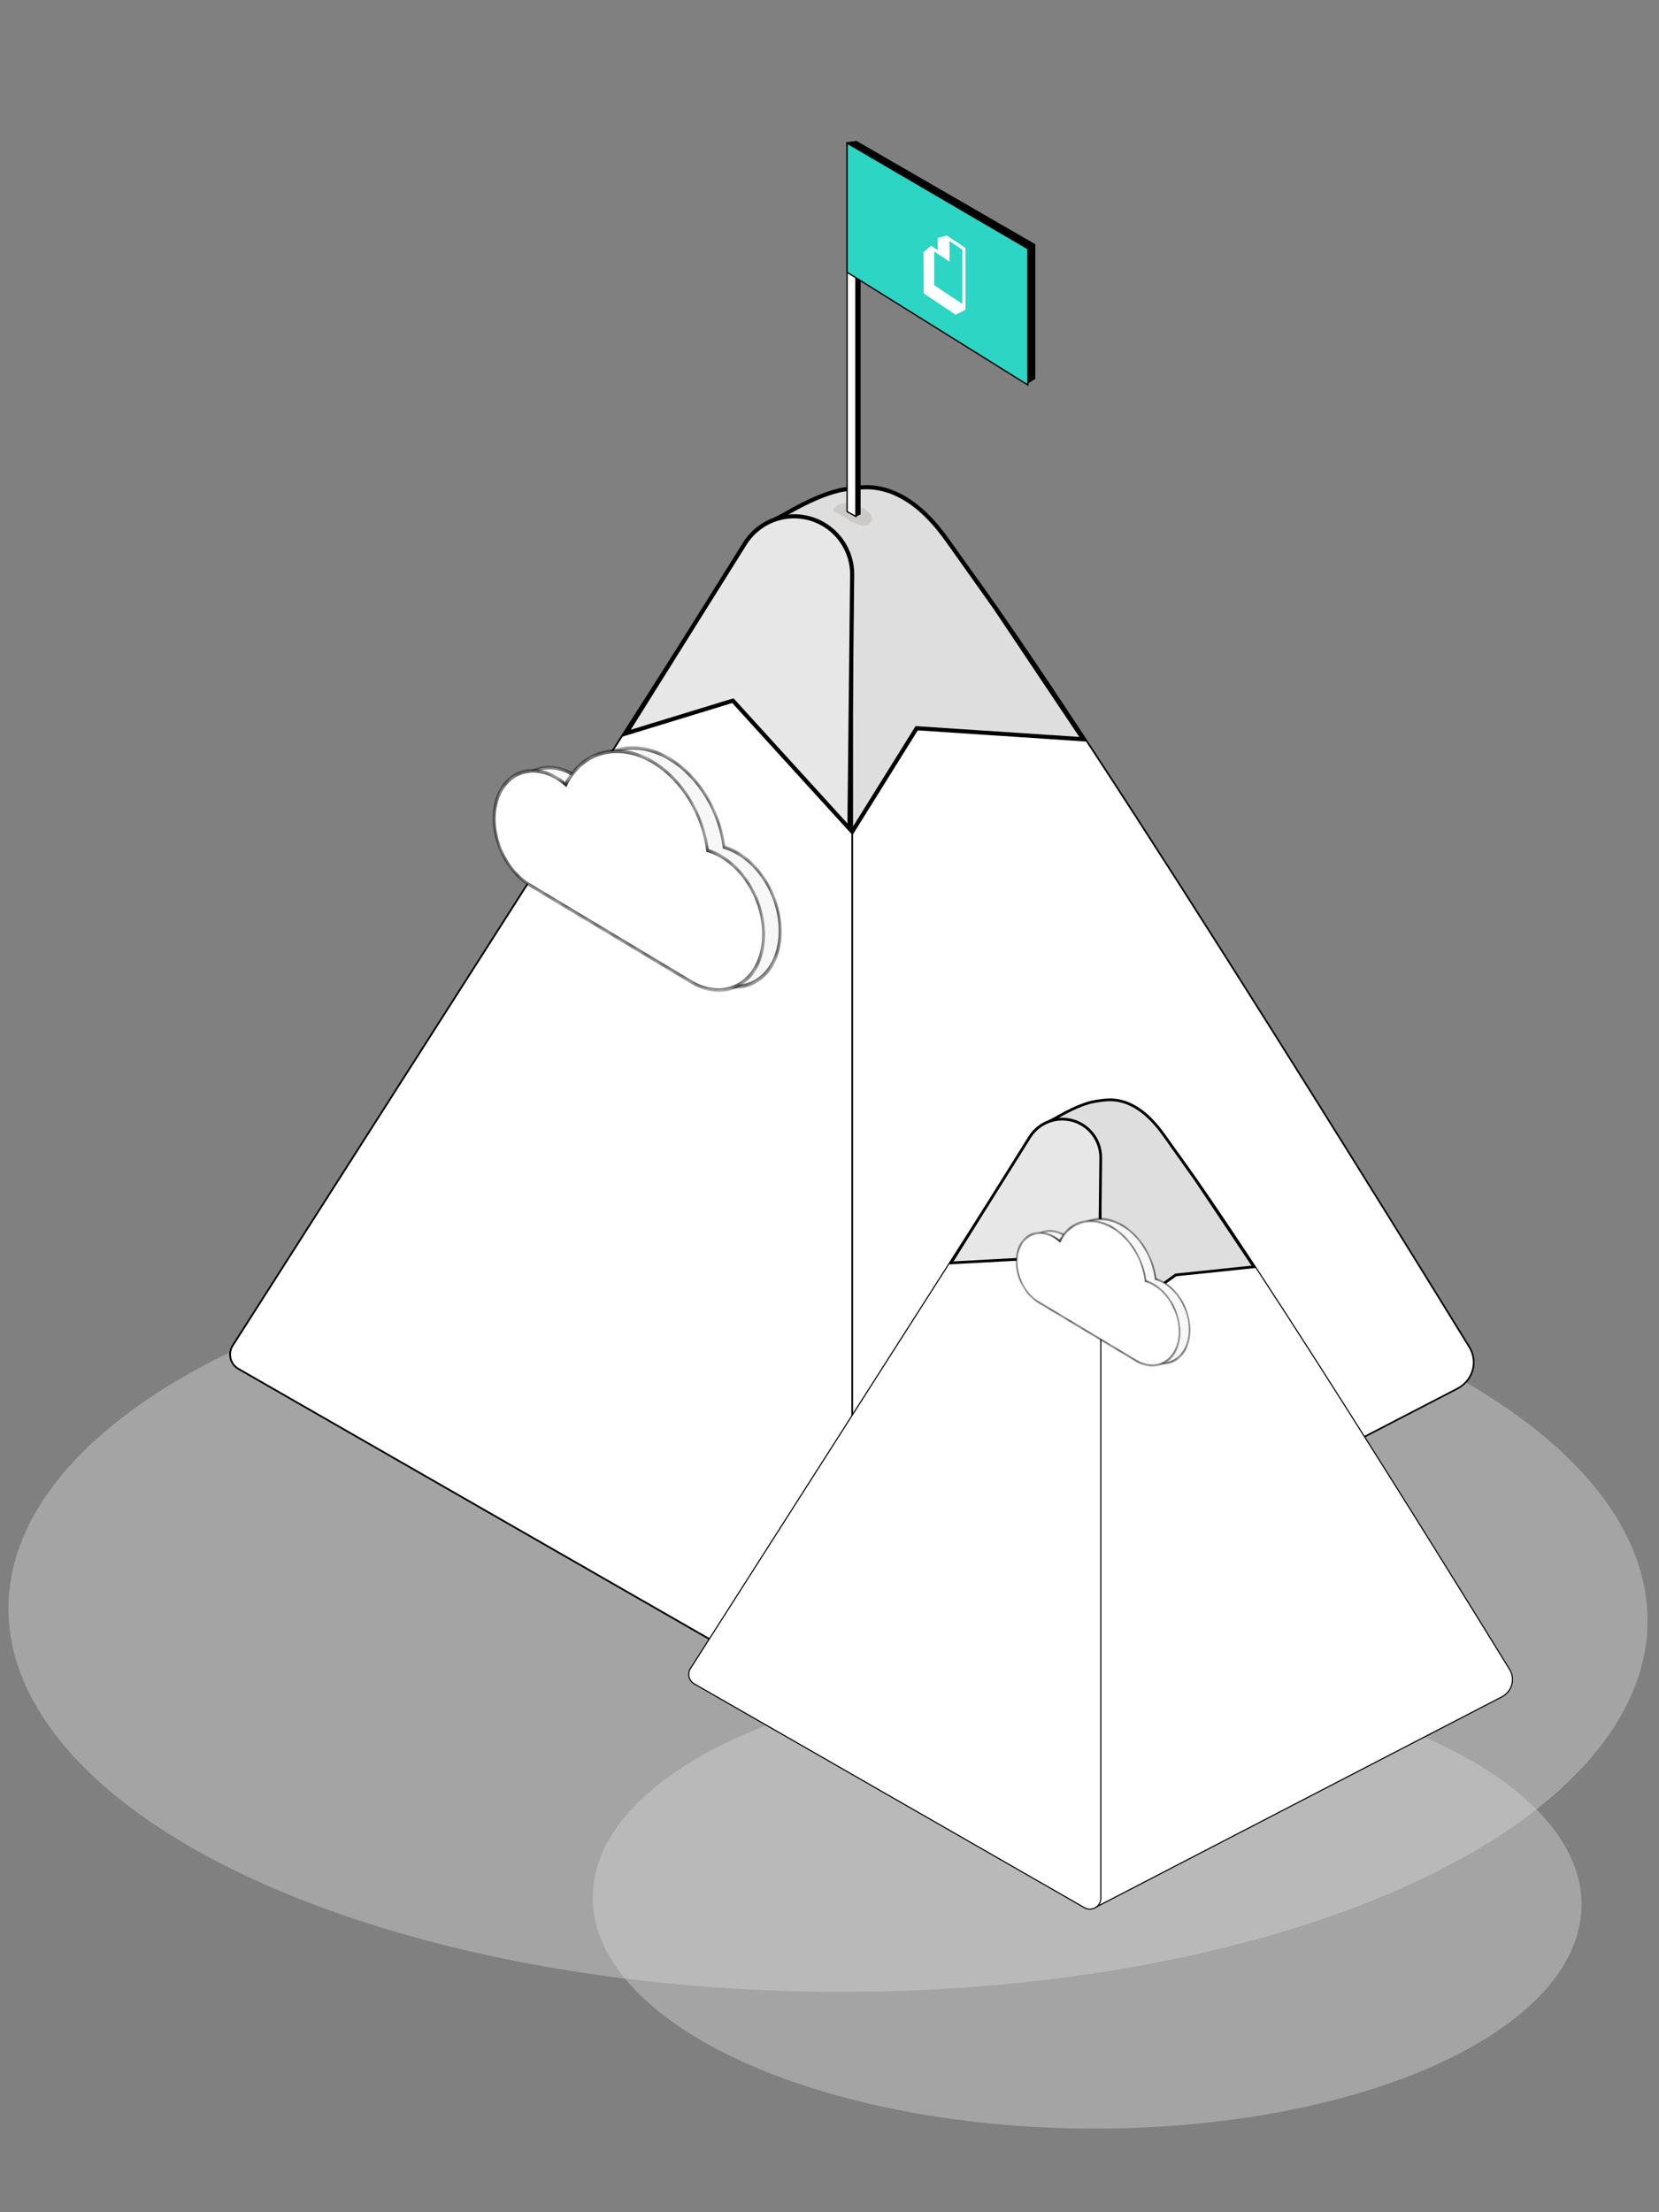 <svg width="168" height="224" viewBox="0 0 168 224" fill="none" xmlns="http://www.w3.org/2000/svg">
<rect x="0" y="0" width="168" height="224" fill="#808080" stroke="none"/>
<ellipse cx="83.846" cy="163.483" rx="82.996" ry="38.198" transform="rotate(0.535 83.846 163.483)" fill="#D9D9D9" fill-opacity="0.4"/>
<ellipse cx="110.088" cy="192.488" rx="50.071" ry="23.045" transform="rotate(0.535 110.088 192.488)" fill="#D9D9D9" fill-opacity="0.4"/>
<path d="M86.301 59.933V171.366C86.301 172.652 84.911 173.457 83.796 172.817L24.147 138.6C23.318 138.125 23.055 137.054 23.569 136.249L74.509 56.489C76.188 53.86 79.518 52.825 82.391 54.038C84.761 55.039 86.301 57.361 86.301 59.933Z" fill="white" stroke="black" stroke-width="0.167"/>
<path d="M85.356 172.841L147.591 140.6C149.143 139.796 149.715 137.891 148.799 136.403C139.914 121.97 98.304 54.665 93.303 51.939C87.701 48.886 88.69 49.992 85.607 50.142C82.656 50.286 78.414 52.484 78.414 52.484L85.356 172.841Z" fill="white" stroke="black" stroke-width="0.167"/>
<path d="M78.414 52.734L86.192 84.385L92.829 73.739L109.708 74.856L100.829 61.599L96.062 54.88C94.699 52.96 93.094 51.157 90.982 50.118C90.653 49.956 90.332 49.818 90.04 49.723C88.363 49.175 87.266 49.286 85.523 49.555C82.518 50.02 78.414 52.734 78.414 52.734Z" fill="#DEDEDE" stroke="black" stroke-width="0.418"/>
<path d="M86.301 59.933V171.366C86.301 172.652 84.911 173.457 83.796 172.817L24.147 138.6C23.318 138.125 23.055 137.054 23.569 136.249L74.509 56.489C76.188 53.86 79.518 52.825 82.391 54.038C84.761 55.039 86.301 57.361 86.301 59.933Z" fill="white" stroke="black" stroke-width="0.167"/>
<path d="M86.295 58.221L86.018 83.91L74.215 70.945L63.406 74.255L75.43 55.038C76.627 53.126 78.812 52.066 81.055 52.312C84.061 52.641 86.328 55.197 86.295 58.221Z" fill="#E7E7E7" stroke="black" stroke-width="0.418"/>
<mask id="path-8-inside-1_4164_26468" fill="white">
<path fill-rule="evenodd" clip-rule="evenodd" d="M71.648 99.083C71.648 99.084 71.648 99.084 71.649 99.084C74.739 100.938 77.937 99.603 78.792 96.103C79.648 92.603 77.837 88.263 74.747 86.409C74.273 86.125 73.796 85.915 73.325 85.777C72.87 82.185 70.787 78.628 67.797 76.834C64.249 74.705 60.593 75.76 58.957 79.11C58.666 78.854 58.355 78.625 58.028 78.429C55.374 76.837 52.627 77.983 51.892 80.99C51.164 83.969 52.685 87.657 55.295 89.273L55.295 89.273L71.647 99.085L71.648 99.083Z"/>
</mask>
<path fill-rule="evenodd" clip-rule="evenodd" d="M71.648 99.083C71.648 99.084 71.648 99.084 71.649 99.084C74.739 100.938 77.937 99.603 78.792 96.103C79.648 92.603 77.837 88.263 74.747 86.409C74.273 86.125 73.796 85.915 73.325 85.777C72.87 82.185 70.787 78.628 67.797 76.834C64.249 74.705 60.593 75.76 58.957 79.11C58.666 78.854 58.355 78.625 58.028 78.429C55.374 76.837 52.627 77.983 51.892 80.99C51.164 83.969 52.685 87.657 55.295 89.273L55.295 89.273L71.647 99.085L71.648 99.083Z" fill="#F7F7F7"/>
<path d="M71.648 99.083L71.688 98.921L71.544 98.835L71.504 98.997L71.648 99.083ZM73.325 85.777L73.178 85.766L73.197 85.919L73.322 85.956L73.325 85.777ZM58.957 79.11L58.89 79.252L59.021 79.367L59.089 79.228L58.957 79.11ZM55.295 89.273L55.439 89.359L55.478 89.199L55.337 89.111L55.295 89.273ZM55.295 89.273L55.152 89.187L55.112 89.35L55.255 89.436L55.295 89.273ZM71.647 99.085L71.608 99.247L71.751 99.333L71.791 99.171L71.647 99.085ZM71.608 99.246C71.608 99.246 71.608 99.246 71.609 99.246C71.609 99.246 71.609 99.246 71.609 99.246L71.689 98.921C71.688 98.921 71.688 98.921 71.688 98.921C71.688 98.921 71.688 98.921 71.688 98.921L71.608 99.246ZM71.609 99.246C74.778 101.148 78.058 99.779 78.936 96.189L78.649 96.017C77.815 99.427 74.699 100.728 71.689 98.921L71.609 99.246ZM78.936 96.189C79.813 92.6 77.956 88.148 74.787 86.247L74.707 86.572C77.718 88.378 79.482 92.607 78.649 96.017L78.936 96.189ZM74.787 86.247C74.3 85.955 73.811 85.74 73.328 85.599L73.322 85.956C73.78 86.09 74.245 86.294 74.707 86.572L74.787 86.247ZM73.472 85.788C73.008 82.127 70.885 78.5 67.837 76.671L67.757 76.996C70.689 78.755 72.732 82.244 73.178 85.766L73.472 85.788ZM67.837 76.671C64.22 74.501 60.493 75.576 58.825 78.992L59.089 79.228C60.694 75.943 64.279 74.909 67.757 76.996L67.837 76.671ZM59.024 78.968C58.724 78.704 58.404 78.469 58.068 78.267L57.988 78.592C58.306 78.782 58.607 79.004 58.89 79.252L59.024 78.968ZM58.068 78.267C55.335 76.627 52.506 77.807 51.749 80.903L52.036 81.076C52.749 78.159 55.414 77.047 57.988 78.592L58.068 78.267ZM51.749 80.903C50.999 83.972 52.565 87.77 55.254 89.434L55.337 89.111C52.805 87.544 51.329 83.966 52.036 81.076L51.749 80.903ZM55.439 89.359L55.439 89.359L55.152 89.187L55.152 89.187L55.439 89.359ZM71.687 98.922L55.335 89.111L55.255 89.436L71.608 99.247L71.687 98.922ZM71.504 98.997L71.504 98.999L71.791 99.171L71.791 99.169L71.504 98.997Z" fill="black" mask="url(#path-8-inside-1_4164_26468)"/>
<mask id="path-10-inside-2_4164_26468" fill="white">
<path fill-rule="evenodd" clip-rule="evenodd" d="M69.976 99.415C69.976 99.415 69.977 99.416 69.977 99.416C73.067 101.27 76.265 99.935 77.12 96.435C77.976 92.935 76.165 88.595 73.075 86.742C72.601 86.457 72.124 86.247 71.653 86.109C71.198 82.517 69.115 78.96 66.125 77.166C62.577 75.037 58.922 76.092 57.285 79.442C56.994 79.186 56.683 78.957 56.356 78.761C53.702 77.169 50.955 78.315 50.22 81.322C49.486 84.328 51.041 88.056 53.695 89.648C53.722 89.665 53.75 89.681 53.778 89.697L69.976 99.416L69.976 99.415Z"/>
</mask>
<path fill-rule="evenodd" clip-rule="evenodd" d="M69.976 99.415C69.976 99.415 69.977 99.416 69.977 99.416C73.067 101.27 76.265 99.935 77.12 96.435C77.976 92.935 76.165 88.595 73.075 86.742C72.601 86.457 72.124 86.247 71.653 86.109C71.198 82.517 69.115 78.96 66.125 77.166C62.577 75.037 58.922 76.092 57.285 79.442C56.994 79.186 56.683 78.957 56.356 78.761C53.702 77.169 50.955 78.315 50.22 81.322C49.486 84.328 51.041 88.056 53.695 89.648C53.722 89.665 53.75 89.681 53.778 89.697L69.976 99.416L69.976 99.415Z" fill="white"/>
<path d="M69.976 99.415L70.015 99.253L69.872 99.167L69.832 99.329L69.976 99.415ZM71.653 86.109L71.506 86.098L71.525 86.251L71.65 86.288L71.653 86.109ZM57.285 79.442L57.218 79.584L57.349 79.699L57.417 79.56L57.285 79.442ZM53.778 89.697L53.818 89.534L53.815 89.533L53.778 89.697ZM69.976 99.416L69.936 99.578L70.079 99.664L70.119 99.502L69.976 99.416ZM69.936 99.578C69.936 99.578 69.936 99.578 69.936 99.578L69.936 99.578C69.936 99.578 69.936 99.578 69.936 99.578L69.936 99.578C69.936 99.578 69.936 99.578 69.936 99.578L69.936 99.578C69.936 99.578 69.936 99.578 69.936 99.578C69.936 99.578 69.936 99.578 69.936 99.578L69.936 99.578C69.936 99.578 69.936 99.578 69.936 99.578L69.936 99.578C69.936 99.578 69.936 99.578 69.936 99.578L69.936 99.578C69.936 99.578 69.936 99.578 69.936 99.578L69.936 99.578C69.936 99.578 69.936 99.578 69.936 99.578C69.936 99.578 69.936 99.578 69.936 99.578L69.936 99.578C69.936 99.578 69.936 99.578 69.936 99.578L69.936 99.578C69.936 99.578 69.936 99.578 69.936 99.578L69.936 99.578C69.936 99.578 69.936 99.578 69.936 99.578C69.936 99.578 69.936 99.578 69.936 99.578L69.936 99.578C69.936 99.578 69.936 99.578 69.936 99.578L69.936 99.578C69.936 99.578 69.936 99.578 69.936 99.578L69.936 99.578C69.936 99.578 69.936 99.578 69.936 99.578C69.936 99.578 69.936 99.578 69.936 99.578L69.936 99.578C69.936 99.578 69.936 99.578 69.936 99.578L69.936 99.578C69.936 99.578 69.936 99.578 69.936 99.578L69.936 99.578C69.936 99.578 69.936 99.578 69.936 99.578L69.936 99.578C69.936 99.578 69.936 99.578 69.936 99.578C69.936 99.578 69.936 99.578 69.936 99.578L69.936 99.578C69.936 99.578 69.936 99.578 69.936 99.578L69.936 99.578C69.936 99.578 69.936 99.578 69.936 99.578L69.936 99.578C69.936 99.578 69.936 99.578 69.936 99.578C69.936 99.578 69.936 99.578 69.936 99.578L69.936 99.578C69.936 99.578 69.936 99.578 69.936 99.578L69.936 99.578C69.936 99.578 69.936 99.578 69.936 99.578L69.936 99.578C69.936 99.578 69.936 99.578 69.936 99.578C69.936 99.578 69.936 99.578 69.936 99.578L69.936 99.578C69.936 99.578 69.936 99.578 69.936 99.578L69.936 99.578C69.936 99.578 69.936 99.578 69.936 99.578L69.936 99.578C69.936 99.578 69.936 99.578 69.936 99.578L69.936 99.578C69.936 99.578 69.936 99.578 69.936 99.578C69.936 99.578 69.936 99.578 69.936 99.578L69.936 99.578C69.936 99.578 69.936 99.578 69.936 99.578L69.936 99.578C69.936 99.578 69.936 99.578 69.936 99.578L69.936 99.578C69.936 99.578 69.936 99.578 69.936 99.578C69.936 99.578 69.936 99.578 69.936 99.578L69.936 99.578C69.936 99.578 69.936 99.578 69.936 99.578L69.936 99.578C69.936 99.578 69.936 99.578 69.936 99.578L69.936 99.578C69.936 99.578 69.936 99.578 69.936 99.578C69.936 99.578 69.936 99.578 69.936 99.578L69.936 99.578C69.936 99.578 69.936 99.578 69.936 99.578L69.936 99.578C69.936 99.578 69.936 99.578 69.936 99.578L69.936 99.578C69.936 99.578 69.936 99.578 69.936 99.578L69.936 99.578C69.936 99.578 69.936 99.578 69.936 99.578C69.936 99.578 69.936 99.578 69.936 99.578L69.936 99.578C69.936 99.578 69.936 99.578 69.936 99.578L69.936 99.578C69.936 99.578 69.936 99.578 69.936 99.578L69.936 99.578C69.936 99.578 69.936 99.578 69.936 99.578C69.936 99.578 69.936 99.578 69.936 99.578L69.936 99.578C69.936 99.578 69.936 99.578 69.936 99.578L69.936 99.578C69.936 99.578 69.936 99.578 69.936 99.578L69.936 99.578C69.936 99.578 69.936 99.578 69.936 99.578C69.936 99.578 69.936 99.578 69.936 99.578L69.936 99.578C69.936 99.578 69.936 99.578 69.936 99.578L69.936 99.578C69.936 99.578 69.936 99.578 69.936 99.578L69.936 99.578C69.936 99.578 69.936 99.578 69.936 99.578C69.936 99.578 69.936 99.578 69.936 99.578L69.936 99.578C69.936 99.578 69.936 99.578 69.936 99.578L69.936 99.578C69.936 99.578 69.936 99.578 69.936 99.578L69.936 99.578C69.936 99.578 69.936 99.578 69.936 99.578L69.936 99.578C69.936 99.578 69.936 99.578 69.936 99.578C69.936 99.578 69.936 99.578 69.936 99.578L69.936 99.578C69.936 99.578 69.936 99.578 69.936 99.578L69.936 99.578C69.936 99.578 69.936 99.578 69.936 99.578L69.936 99.578C69.936 99.578 69.936 99.578 69.936 99.578C69.936 99.578 69.936 99.578 69.936 99.578L69.936 99.578C69.936 99.578 69.936 99.578 69.936 99.578L69.936 99.578C69.936 99.578 69.936 99.578 69.936 99.578L69.936 99.578C69.936 99.578 69.936 99.578 69.936 99.578C69.936 99.578 69.936 99.578 69.936 99.578L69.936 99.578C69.936 99.578 69.936 99.578 69.936 99.578L69.936 99.578C69.936 99.578 69.936 99.578 69.936 99.578L69.936 99.578C69.936 99.578 69.936 99.578 69.936 99.578C69.936 99.578 69.936 99.578 69.936 99.578L69.936 99.578C69.936 99.578 69.936 99.578 69.936 99.578L69.936 99.578C69.936 99.578 69.936 99.578 69.936 99.578L69.936 99.578C69.936 99.578 69.936 99.578 69.936 99.578L69.936 99.578C69.936 99.578 69.936 99.578 69.936 99.578C69.936 99.578 69.936 99.578 69.936 99.578L69.936 99.578C69.936 99.578 69.936 99.578 69.936 99.578L69.936 99.578C69.936 99.578 69.936 99.578 69.936 99.578L69.936 99.578C69.936 99.578 69.936 99.578 69.936 99.578C69.936 99.578 69.936 99.578 69.936 99.578L69.936 99.578C69.936 99.578 69.936 99.578 69.936 99.578L69.936 99.578C69.936 99.578 69.936 99.578 69.936 99.578L69.936 99.578C69.936 99.578 69.936 99.578 69.936 99.578C69.936 99.578 69.936 99.578 69.936 99.578L69.936 99.578C69.936 99.578 69.936 99.578 69.936 99.578L69.936 99.578C69.936 99.578 69.936 99.578 69.936 99.578L69.936 99.578C69.936 99.578 69.936 99.578 69.936 99.578C69.936 99.578 69.936 99.578 69.936 99.578L69.936 99.578C69.936 99.578 69.936 99.578 69.936 99.578L69.936 99.578C69.936 99.578 69.936 99.578 69.936 99.578L69.936 99.578C69.936 99.578 69.936 99.578 69.936 99.578L69.936 99.578C69.936 99.578 69.936 99.578 69.936 99.578C69.936 99.578 69.936 99.578 69.936 99.578L69.936 99.578C69.936 99.578 69.936 99.578 69.936 99.578L69.936 99.578C69.936 99.578 69.936 99.578 69.936 99.578L69.936 99.578C69.936 99.578 69.936 99.578 69.936 99.578C69.936 99.578 69.936 99.578 69.936 99.578L69.936 99.578C69.936 99.578 69.936 99.578 69.936 99.578L69.936 99.578C69.936 99.578 69.936 99.578 69.936 99.578L69.936 99.578C69.936 99.578 69.936 99.578 69.936 99.578C69.936 99.578 69.936 99.578 69.936 99.578L69.936 99.578C69.936 99.578 69.936 99.578 69.936 99.578L69.936 99.578C69.936 99.578 69.936 99.578 69.936 99.578L69.936 99.578C69.936 99.578 69.936 99.578 69.936 99.578C69.936 99.578 69.936 99.578 69.936 99.578L69.936 99.578C69.936 99.578 69.936 99.578 69.936 99.578L69.936 99.578C69.936 99.578 69.936 99.578 69.936 99.578L69.936 99.578C69.936 99.578 69.936 99.578 69.936 99.578L69.936 99.578C69.936 99.578 69.936 99.578 69.936 99.578C69.936 99.578 69.936 99.578 69.936 99.578L69.936 99.578C69.936 99.578 69.936 99.578 69.936 99.578L69.936 99.578C69.936 99.578 69.936 99.578 69.936 99.578L69.936 99.578C69.936 99.578 69.936 99.578 69.936 99.578C69.936 99.578 69.936 99.578 69.936 99.578L69.936 99.578C69.936 99.578 69.936 99.578 69.936 99.578L69.936 99.578C69.936 99.578 69.936 99.578 69.936 99.578L69.936 99.578C69.936 99.578 69.936 99.578 69.936 99.578C69.936 99.578 69.936 99.578 69.936 99.578L69.936 99.578C69.936 99.578 69.936 99.578 69.936 99.578L69.936 99.578C69.937 99.578 69.937 99.578 69.937 99.578L69.937 99.578C69.937 99.578 69.937 99.578 69.937 99.578C69.937 99.578 69.937 99.578 69.937 99.578L69.937 99.578C69.937 99.578 69.937 99.578 69.937 99.578L69.937 99.578C69.937 99.578 69.937 99.578 69.937 99.578L69.937 99.578C69.937 99.578 69.937 99.578 69.937 99.578C69.937 99.578 69.937 99.578 69.937 99.578L69.937 99.578C69.937 99.578 69.937 99.578 69.937 99.578L69.937 99.578C69.937 99.578 69.937 99.578 69.937 99.578L69.937 99.578C69.937 99.578 69.937 99.578 69.937 99.578L69.937 99.578C69.937 99.578 69.937 99.578 69.937 99.578C69.937 99.578 69.937 99.578 69.937 99.578L69.937 99.578C69.937 99.578 69.937 99.578 69.937 99.578L69.937 99.578C69.937 99.578 69.937 99.578 69.937 99.578L69.937 99.578C69.937 99.578 69.937 99.578 69.937 99.578C69.937 99.578 69.937 99.578 69.937 99.578L69.937 99.578C69.937 99.578 69.937 99.578 69.937 99.578L69.937 99.578C69.937 99.578 69.937 99.578 69.937 99.578L69.937 99.578C69.937 99.578 69.937 99.578 69.937 99.578C69.937 99.578 69.937 99.578 69.937 99.578L69.937 99.578C69.937 99.578 69.937 99.578 69.937 99.578L69.937 99.578C69.937 99.578 69.937 99.578 69.937 99.578L69.937 99.578C69.937 99.578 69.937 99.578 69.937 99.578C69.937 99.578 69.937 99.578 69.937 99.578L69.937 99.578C69.937 99.578 69.937 99.578 69.937 99.578L69.937 99.578C69.937 99.578 69.937 99.578 69.937 99.578L69.937 99.578C69.937 99.578 69.937 99.578 69.937 99.578C69.937 99.578 69.937 99.578 69.937 99.578L69.937 99.578C69.937 99.578 69.937 99.578 69.937 99.578L69.937 99.578C69.937 99.578 69.937 99.578 69.937 99.578L69.937 99.578C69.937 99.578 69.937 99.578 69.937 99.578L69.937 99.578C69.937 99.578 69.937 99.578 69.937 99.578C69.937 99.578 69.937 99.578 69.937 99.578L69.937 99.578C69.937 99.578 69.937 99.578 69.937 99.578L69.937 99.578C69.937 99.578 69.937 99.578 69.937 99.578L69.937 99.578C69.937 99.578 69.937 99.578 69.937 99.578C69.937 99.578 69.937 99.578 69.937 99.578L69.937 99.578C69.937 99.578 69.937 99.578 69.937 99.578L69.937 99.578C69.937 99.578 69.937 99.578 69.937 99.578L69.937 99.578C69.937 99.578 69.937 99.578 69.937 99.578C69.937 99.578 69.937 99.578 69.937 99.578L69.937 99.578C69.937 99.578 69.937 99.578 69.937 99.578L69.937 99.578C69.937 99.578 69.937 99.578 69.937 99.578L69.937 99.578C69.937 99.578 69.937 99.578 69.937 99.578C69.937 99.578 69.937 99.578 69.937 99.578L69.937 99.578C69.937 99.578 69.937 99.578 69.937 99.578L69.937 99.578C69.937 99.578 69.937 99.578 69.937 99.578L69.937 99.578C69.937 99.578 69.937 99.578 69.937 99.578C69.937 99.578 69.937 99.578 69.937 99.578L69.937 99.578C69.937 99.578 69.937 99.578 69.937 99.578L69.937 99.578C69.937 99.578 69.937 99.578 69.937 99.578L69.937 99.578C69.937 99.578 69.937 99.578 69.937 99.578L69.937 99.578C69.937 99.578 69.937 99.578 69.937 99.578C69.937 99.578 69.937 99.578 69.937 99.578L69.937 99.578C69.937 99.578 69.937 99.578 69.937 99.578L69.937 99.578C69.937 99.578 69.937 99.578 69.937 99.578L69.937 99.578C69.937 99.578 69.937 99.578 69.937 99.578C69.937 99.578 69.937 99.578 69.937 99.578L69.937 99.578C69.937 99.578 69.937 99.578 69.937 99.578L69.937 99.578C69.937 99.578 69.937 99.578 69.937 99.578L69.937 99.578C69.937 99.578 69.937 99.578 69.937 99.578C69.937 99.578 69.937 99.578 69.937 99.578L69.937 99.578C69.937 99.578 69.937 99.578 69.937 99.578L69.937 99.578C69.937 99.578 69.937 99.578 69.937 99.578L69.937 99.578C69.937 99.578 69.937 99.578 69.937 99.578C69.937 99.578 69.937 99.578 69.937 99.578L69.937 99.578C69.937 99.578 69.937 99.578 69.937 99.578L69.937 99.578C69.937 99.578 69.937 99.578 69.937 99.578L69.937 99.578C69.937 99.578 69.937 99.578 69.937 99.578L69.937 99.578C69.937 99.578 69.937 99.578 69.937 99.578C69.937 99.578 69.937 99.578 69.937 99.578L69.937 99.578C69.937 99.578 69.937 99.578 69.937 99.578L69.937 99.578C69.937 99.578 69.937 99.578 69.937 99.578L69.937 99.578C69.937 99.578 69.937 99.578 69.937 99.578C69.937 99.578 69.937 99.578 69.937 99.578L69.937 99.578C69.937 99.578 69.937 99.578 69.937 99.578L69.937 99.578C69.937 99.578 69.937 99.578 69.937 99.578L69.937 99.578C69.937 99.578 69.937 99.578 69.937 99.578C69.937 99.578 69.937 99.578 69.937 99.578L69.937 99.578C69.937 99.578 69.937 99.578 69.937 99.578L69.937 99.578C69.937 99.578 69.937 99.578 69.937 99.578L69.937 99.578C69.937 99.578 69.937 99.578 69.937 99.578C69.937 99.578 69.937 99.578 69.937 99.578L69.937 99.578C69.937 99.578 69.937 99.578 69.937 99.578L69.937 99.578C69.937 99.578 69.937 99.578 69.937 99.578L69.937 99.578C69.937 99.578 69.937 99.578 69.937 99.578L69.937 99.578C69.937 99.578 69.937 99.578 69.937 99.578C69.937 99.578 69.937 99.578 69.937 99.578L69.937 99.578C69.937 99.578 69.937 99.578 69.937 99.578L69.937 99.578C69.937 99.578 69.937 99.578 69.937 99.578L69.937 99.578C69.937 99.578 69.937 99.578 69.937 99.578C69.937 99.578 69.937 99.578 69.937 99.578L69.937 99.578C69.937 99.578 69.937 99.578 69.937 99.578L69.937 99.578C69.937 99.578 69.937 99.578 69.937 99.578L69.937 99.578C69.937 99.578 69.937 99.578 69.937 99.578C69.937 99.578 69.937 99.578 69.937 99.578L69.937 99.578C69.937 99.578 69.937 99.578 69.937 99.578L69.937 99.578C69.937 99.578 69.937 99.578 69.937 99.578L69.937 99.578C69.937 99.578 69.937 99.578 69.937 99.578C69.937 99.578 69.937 99.578 69.937 99.578L69.937 99.578C69.937 99.578 69.937 99.578 69.937 99.578L69.937 99.578C69.937 99.578 69.937 99.578 69.937 99.578L69.937 99.578C69.937 99.578 69.937 99.578 69.937 99.578L69.937 99.578C69.937 99.578 69.937 99.578 69.937 99.578C69.937 99.578 69.937 99.578 69.937 99.578L69.937 99.578C69.937 99.578 69.937 99.578 69.937 99.578L69.937 99.578C69.937 99.578 69.937 99.578 69.937 99.578L69.937 99.578C69.937 99.578 69.937 99.578 69.937 99.578C69.937 99.578 69.937 99.578 69.937 99.578L69.937 99.578C69.937 99.578 69.937 99.578 69.937 99.578L69.937 99.578C69.937 99.578 69.937 99.578 69.937 99.578L69.937 99.578C69.937 99.578 69.937 99.578 69.937 99.578C69.937 99.578 69.937 99.578 69.937 99.578L69.937 99.578C69.937 99.578 69.937 99.578 69.937 99.578L69.937 99.578C69.937 99.578 69.937 99.578 69.937 99.578L69.937 99.578C69.937 99.578 69.937 99.578 69.937 99.578C69.937 99.578 69.937 99.578 69.937 99.578L69.937 99.578C69.937 99.578 69.937 99.578 69.937 99.578L69.937 99.578C69.937 99.578 69.937 99.578 69.937 99.578L69.937 99.578C69.937 99.578 69.937 99.578 69.937 99.578L69.937 99.578C69.937 99.578 69.937 99.578 69.937 99.578C69.937 99.578 69.937 99.578 69.937 99.578L69.937 99.578C69.937 99.578 69.937 99.578 69.937 99.578L69.937 99.578C69.937 99.578 69.937 99.578 69.937 99.578L69.937 99.579C69.937 99.579 69.937 99.579 69.937 99.579C69.937 99.579 69.937 99.579 69.937 99.579L69.937 99.579C69.937 99.579 69.937 99.579 69.937 99.579L69.937 99.579C69.937 99.579 69.937 99.579 69.937 99.579L69.937 99.579C69.937 99.579 69.937 99.579 69.937 99.579C69.937 99.579 69.937 99.579 69.937 99.579L69.937 99.579C69.937 99.579 69.937 99.579 69.937 99.579L69.937 99.579C69.937 99.579 69.937 99.579 69.937 99.579L69.937 99.579C69.937 99.579 69.937 99.579 69.937 99.579L69.937 99.579C69.937 99.579 69.937 99.579 69.937 99.579C69.937 99.579 69.937 99.579 69.937 99.579L69.937 99.579C69.937 99.579 69.937 99.579 69.937 99.579L69.937 99.579C69.937 99.579 69.937 99.579 69.937 99.579L69.937 99.579C69.937 99.579 69.937 99.579 69.937 99.579C69.937 99.579 69.937 99.579 69.937 99.579L69.937 99.579C69.937 99.579 69.937 99.579 69.937 99.579L69.937 99.579C69.937 99.579 69.937 99.579 69.937 99.579L69.937 99.579C69.937 99.579 69.937 99.579 69.937 99.579C69.937 99.579 69.937 99.579 69.937 99.579L69.937 99.579C69.937 99.579 69.937 99.579 69.937 99.579L69.937 99.579C69.937 99.579 69.937 99.579 69.937 99.579L69.937 99.579C69.937 99.579 69.937 99.579 69.937 99.579L69.937 99.579C69.937 99.579 69.937 99.579 69.937 99.579C69.937 99.579 69.937 99.579 69.937 99.579L69.937 99.579C69.937 99.579 69.937 99.579 69.937 99.579L69.937 99.579C69.937 99.579 69.937 99.579 69.937 99.579L69.937 99.579C69.937 99.579 69.937 99.579 69.937 99.579C69.937 99.579 69.937 99.579 69.937 99.579L69.937 99.579C69.937 99.579 69.937 99.579 69.937 99.579L69.937 99.579C69.937 99.579 69.937 99.579 69.937 99.579L69.937 99.579C69.937 99.579 69.937 99.579 69.937 99.579C69.937 99.579 69.937 99.579 69.937 99.579L69.937 99.579C69.937 99.579 69.937 99.579 69.937 99.579L69.937 99.579C69.937 99.579 69.937 99.579 69.937 99.579L69.937 99.579C69.937 99.579 69.937 99.579 69.937 99.579L69.937 99.579C69.937 99.579 69.937 99.579 69.937 99.579C69.937 99.579 69.937 99.579 69.937 99.579L69.937 99.579C69.937 99.579 69.937 99.579 69.937 99.579L69.937 99.579C69.937 99.579 69.937 99.579 69.937 99.579L69.937 99.579C69.937 99.579 69.937 99.579 69.937 99.579L70.017 99.254C70.017 99.254 70.017 99.254 70.017 99.254L70.017 99.254C70.017 99.254 70.017 99.254 70.017 99.254L70.017 99.254C70.017 99.254 70.017 99.254 70.017 99.254L70.017 99.254C70.017 99.254 70.017 99.254 70.017 99.254C70.017 99.254 70.017 99.254 70.017 99.254L70.017 99.254C70.017 99.254 70.017 99.254 70.017 99.254L70.017 99.254C70.017 99.254 70.017 99.254 70.017 99.254L70.017 99.254C70.017 99.254 70.017 99.254 70.017 99.254L70.017 99.254C70.017 99.254 70.017 99.254 70.017 99.254C70.017 99.254 70.017 99.254 70.017 99.254L70.017 99.254C70.017 99.254 70.017 99.254 70.017 99.254L70.017 99.254C70.017 99.254 70.017 99.254 70.017 99.254L70.017 99.254C70.017 99.254 70.017 99.254 70.017 99.254C70.017 99.254 70.017 99.254 70.017 99.254L70.017 99.254C70.017 99.254 70.017 99.254 70.017 99.254L70.017 99.254C70.017 99.254 70.017 99.254 70.017 99.254L70.017 99.254C70.017 99.254 70.017 99.254 70.017 99.254C70.017 99.254 70.017 99.254 70.017 99.254L70.017 99.254C70.017 99.254 70.017 99.254 70.017 99.254L70.017 99.254C70.017 99.254 70.017 99.254 70.017 99.254L70.017 99.254C70.017 99.254 70.017 99.254 70.017 99.254L70.017 99.254C70.017 99.254 70.017 99.254 70.017 99.254C70.017 99.254 70.017 99.254 70.017 99.254L70.017 99.254C70.017 99.254 70.017 99.254 70.017 99.254L70.017 99.254C70.017 99.254 70.017 99.254 70.017 99.254L70.017 99.254C70.017 99.254 70.017 99.254 70.017 99.254C70.017 99.254 70.017 99.254 70.017 99.254L70.017 99.254C70.017 99.254 70.017 99.254 70.017 99.254L70.017 99.254C70.017 99.254 70.017 99.254 70.017 99.254L70.017 99.254C70.017 99.254 70.017 99.254 70.017 99.254C70.017 99.254 70.017 99.254 70.017 99.254L70.017 99.254C70.017 99.254 70.017 99.254 70.017 99.254L70.017 99.254C70.017 99.254 70.017 99.254 70.017 99.254L70.017 99.254C70.017 99.254 70.017 99.254 70.017 99.254L70.017 99.254C70.017 99.254 70.017 99.254 70.017 99.254C70.017 99.254 70.017 99.254 70.017 99.254L70.017 99.254C70.017 99.254 70.017 99.254 70.017 99.254L70.017 99.254C70.017 99.254 70.017 99.254 70.017 99.254L70.017 99.254C70.017 99.254 70.017 99.254 70.017 99.254C70.017 99.254 70.017 99.254 70.017 99.254L70.017 99.254C70.016 99.254 70.016 99.254 70.016 99.254L70.016 99.254C70.016 99.254 70.016 99.254 70.016 99.254L70.016 99.254C70.016 99.254 70.016 99.254 70.016 99.254C70.016 99.254 70.016 99.254 70.016 99.254L70.016 99.254C70.016 99.254 70.016 99.254 70.016 99.253L70.016 99.253C70.016 99.253 70.016 99.253 70.016 99.253L70.016 99.253C70.016 99.253 70.016 99.253 70.016 99.253L70.016 99.253C70.016 99.253 70.016 99.253 70.016 99.253C70.016 99.253 70.016 99.253 70.016 99.253L70.016 99.253C70.016 99.253 70.016 99.253 70.016 99.253L70.016 99.253C70.016 99.253 70.016 99.253 70.016 99.253L70.016 99.253C70.016 99.253 70.016 99.253 70.016 99.253C70.016 99.253 70.016 99.253 70.016 99.253L70.016 99.253C70.016 99.253 70.016 99.253 70.016 99.253L70.016 99.253C70.016 99.253 70.016 99.253 70.016 99.253L70.016 99.253C70.016 99.253 70.016 99.253 70.016 99.253C70.016 99.253 70.016 99.253 70.016 99.253L70.016 99.253C70.016 99.253 70.016 99.253 70.016 99.253L70.016 99.253C70.016 99.253 70.016 99.253 70.016 99.253L70.016 99.253C70.016 99.253 70.016 99.253 70.016 99.253C70.016 99.253 70.016 99.253 70.016 99.253L70.016 99.253C70.016 99.253 70.016 99.253 70.016 99.253L70.016 99.253C70.016 99.253 70.016 99.253 70.016 99.253L70.016 99.253C70.016 99.253 70.016 99.253 70.016 99.253L70.016 99.253C70.016 99.253 70.016 99.253 70.016 99.253C70.016 99.253 70.016 99.253 70.016 99.253L70.016 99.253C70.016 99.253 70.016 99.253 70.016 99.253L70.016 99.253C70.016 99.253 70.016 99.253 70.016 99.253L70.016 99.253C70.016 99.253 70.016 99.253 70.016 99.253C70.016 99.253 70.016 99.253 70.016 99.253L70.016 99.253C70.016 99.253 70.016 99.253 70.016 99.253L70.016 99.253C70.016 99.253 70.016 99.253 70.016 99.253L70.016 99.253C70.016 99.253 70.016 99.253 70.016 99.253C70.016 99.253 70.016 99.253 70.016 99.253L70.016 99.253C70.016 99.253 70.016 99.253 70.016 99.253L70.016 99.253C70.016 99.253 70.016 99.253 70.016 99.253L70.016 99.253C70.016 99.253 70.016 99.253 70.016 99.253C70.016 99.253 70.016 99.253 70.016 99.253L70.016 99.253C70.016 99.253 70.016 99.253 70.016 99.253L70.016 99.253C70.016 99.253 70.016 99.253 70.016 99.253L70.016 99.253C70.016 99.253 70.016 99.253 70.016 99.253L70.016 99.253C70.016 99.253 70.016 99.253 70.016 99.253C70.016 99.253 70.016 99.253 70.016 99.253L70.016 99.253C70.016 99.253 70.016 99.253 70.016 99.253L70.016 99.253C70.016 99.253 70.016 99.253 70.016 99.253L70.016 99.253C70.016 99.253 70.016 99.253 70.016 99.253C70.016 99.253 70.016 99.253 70.016 99.253L70.016 99.253C70.016 99.253 70.016 99.253 70.016 99.253L70.016 99.253C70.016 99.253 70.016 99.253 70.016 99.253L70.016 99.253C70.016 99.253 70.016 99.253 70.016 99.253C70.016 99.253 70.016 99.253 70.016 99.253L70.016 99.253C70.016 99.253 70.016 99.253 70.016 99.253L70.016 99.253C70.016 99.253 70.016 99.253 70.016 99.253L70.016 99.253C70.016 99.253 70.016 99.253 70.016 99.253C70.016 99.253 70.016 99.253 70.016 99.253L70.016 99.253C70.016 99.253 70.016 99.253 70.016 99.253L70.016 99.253C70.016 99.253 70.016 99.253 70.016 99.253L70.016 99.253C70.016 99.253 70.016 99.253 70.016 99.253L70.016 99.253C70.016 99.253 70.016 99.253 70.016 99.253C70.016 99.253 70.016 99.253 70.016 99.253L70.016 99.253C70.016 99.253 70.016 99.253 70.016 99.253L70.016 99.253C70.016 99.253 70.016 99.253 70.016 99.253L70.016 99.253C70.016 99.253 70.016 99.253 70.016 99.253C70.016 99.253 70.016 99.253 70.016 99.253L70.016 99.253C70.016 99.253 70.016 99.253 70.016 99.253L70.016 99.253C70.016 99.253 70.016 99.253 70.016 99.253L70.016 99.253C70.016 99.253 70.016 99.253 70.016 99.253C70.016 99.253 70.016 99.253 70.016 99.253L70.016 99.253C70.016 99.253 70.016 99.253 70.016 99.253L70.016 99.253C70.016 99.253 70.016 99.253 70.016 99.253L70.016 99.253C70.016 99.253 70.016 99.253 70.016 99.253C70.016 99.253 70.016 99.253 70.016 99.253L70.016 99.253C70.016 99.253 70.016 99.253 70.016 99.253L70.016 99.253C70.016 99.253 70.016 99.253 70.016 99.253L70.016 99.253C70.016 99.253 70.016 99.253 70.016 99.253L70.016 99.253C70.016 99.253 70.016 99.253 70.016 99.253C70.016 99.253 70.016 99.253 70.016 99.253L70.016 99.253C70.016 99.253 70.016 99.253 70.016 99.253L70.016 99.253C70.016 99.253 70.016 99.253 70.016 99.253L70.016 99.253C70.016 99.253 70.016 99.253 70.016 99.253C70.016 99.253 70.016 99.253 70.016 99.253L70.016 99.253C70.016 99.253 70.016 99.253 70.016 99.253L70.016 99.253C70.016 99.253 70.016 99.253 70.016 99.253L70.016 99.253C70.016 99.253 70.016 99.253 70.016 99.253C70.016 99.253 70.016 99.253 70.016 99.253L70.016 99.253C70.016 99.253 70.016 99.253 70.016 99.253L70.016 99.253C70.016 99.253 70.016 99.253 70.016 99.253L70.016 99.253C70.016 99.253 70.016 99.253 70.016 99.253C70.016 99.253 70.016 99.253 70.016 99.253L70.016 99.253C70.016 99.253 70.016 99.253 70.016 99.253L70.016 99.253C70.016 99.253 70.016 99.253 70.016 99.253L70.016 99.253C70.016 99.253 70.016 99.253 70.016 99.253C70.016 99.253 70.016 99.253 70.016 99.253L70.016 99.253C70.016 99.253 70.016 99.253 70.016 99.253L70.016 99.253C70.016 99.253 70.016 99.253 70.016 99.253L70.016 99.253C70.016 99.253 70.016 99.253 70.016 99.253L70.016 99.253C70.016 99.253 70.016 99.253 70.016 99.253C70.016 99.253 70.016 99.253 70.016 99.253L70.016 99.253C70.016 99.253 70.016 99.253 70.016 99.253L70.016 99.253C70.016 99.253 70.016 99.253 70.016 99.253L70.016 99.253C70.016 99.253 70.016 99.253 70.016 99.253C70.016 99.253 70.016 99.253 70.016 99.253L70.016 99.253C70.016 99.253 70.016 99.253 70.016 99.253L70.016 99.253C70.016 99.253 70.016 99.253 70.016 99.253L70.016 99.253C70.016 99.253 70.016 99.253 70.016 99.253C70.016 99.253 70.016 99.253 70.016 99.253L70.016 99.253C70.016 99.253 70.016 99.253 70.016 99.253L70.016 99.253C70.016 99.253 70.016 99.253 70.016 99.253L70.016 99.253C70.016 99.253 70.016 99.253 70.016 99.253C70.016 99.253 70.016 99.253 70.016 99.253L70.016 99.253C70.016 99.253 70.016 99.253 70.016 99.253L70.016 99.253C70.016 99.253 70.016 99.253 70.016 99.253L70.016 99.253C70.016 99.253 70.016 99.253 70.016 99.253C70.016 99.253 70.016 99.253 70.016 99.253L70.016 99.253C70.016 99.253 70.016 99.253 70.016 99.253L70.016 99.253C70.016 99.253 70.016 99.253 70.016 99.253L70.016 99.253C70.016 99.253 70.016 99.253 70.016 99.253L70.016 99.253C70.016 99.253 70.016 99.253 70.016 99.253C70.016 99.253 70.016 99.253 70.016 99.253L70.016 99.253C70.016 99.253 70.016 99.253 70.016 99.253L70.016 99.253C70.016 99.253 70.016 99.253 70.016 99.253L70.016 99.253C70.016 99.253 70.016 99.253 70.016 99.253C70.016 99.253 70.016 99.253 70.016 99.253L70.016 99.253C70.016 99.253 70.016 99.253 70.016 99.253L70.016 99.253C70.016 99.253 70.016 99.253 70.016 99.253L70.016 99.253C70.016 99.253 70.016 99.253 70.016 99.253C70.016 99.253 70.016 99.253 70.016 99.253L70.016 99.253C70.016 99.253 70.016 99.253 70.016 99.253L70.016 99.253C70.016 99.253 70.016 99.253 70.016 99.253L70.016 99.253C70.016 99.253 70.016 99.253 70.016 99.253C70.016 99.253 70.016 99.253 70.016 99.253L70.016 99.253C70.016 99.253 70.016 99.253 70.016 99.253L70.016 99.253C70.016 99.253 70.016 99.253 70.016 99.253L70.016 99.253C70.016 99.253 70.016 99.253 70.016 99.253C70.016 99.253 70.016 99.253 70.016 99.253L70.016 99.253C70.016 99.253 70.016 99.253 70.016 99.253L70.016 99.253C70.016 99.253 70.016 99.253 70.016 99.253L70.016 99.253C70.016 99.253 70.016 99.253 70.016 99.253L70.016 99.253C70.016 99.253 70.016 99.253 70.016 99.253C70.016 99.253 70.016 99.253 70.016 99.253L70.016 99.253C70.016 99.253 70.016 99.253 70.016 99.253L70.016 99.253C70.016 99.253 70.016 99.253 70.016 99.253L70.016 99.253C70.016 99.253 70.016 99.253 70.016 99.253C70.016 99.253 70.016 99.253 70.016 99.253L70.016 99.253C70.016 99.253 70.016 99.253 70.016 99.253L70.016 99.253C70.016 99.253 70.016 99.253 70.016 99.253L70.016 99.253C70.016 99.253 70.016 99.253 70.016 99.253C70.016 99.253 70.016 99.253 70.016 99.253L70.016 99.253C70.016 99.253 70.016 99.253 70.016 99.253L70.016 99.253C70.016 99.253 70.016 99.253 70.016 99.253L70.016 99.253C70.016 99.253 70.016 99.253 70.016 99.253C70.016 99.253 70.016 99.253 70.016 99.253L70.016 99.253C70.016 99.253 70.016 99.253 70.016 99.253L70.016 99.253C70.016 99.253 70.016 99.253 70.016 99.253L70.016 99.253C70.016 99.253 70.016 99.253 70.016 99.253L70.016 99.253C70.016 99.253 70.016 99.253 70.016 99.253C70.016 99.253 70.016 99.253 70.016 99.253L70.016 99.253C70.016 99.253 70.016 99.253 70.016 99.253L70.016 99.253C70.016 99.253 70.016 99.253 70.016 99.253L70.016 99.253C70.016 99.253 70.016 99.253 70.016 99.253C70.016 99.253 70.016 99.253 70.016 99.253L70.016 99.253C70.016 99.253 70.016 99.253 70.016 99.253L70.016 99.253C70.016 99.253 70.016 99.253 70.016 99.253L70.016 99.253C70.016 99.253 70.016 99.253 70.016 99.253C70.016 99.253 70.016 99.253 70.016 99.253L70.016 99.253C70.016 99.253 70.016 99.253 70.016 99.253L70.016 99.253C70.016 99.253 70.016 99.253 70.016 99.253L70.016 99.253C70.016 99.253 70.016 99.253 70.016 99.253C70.016 99.253 70.016 99.253 70.016 99.253L70.016 99.253C70.016 99.253 70.016 99.253 70.016 99.253L70.016 99.253C70.016 99.253 70.016 99.253 70.016 99.253L70.016 99.253C70.016 99.253 70.016 99.253 70.016 99.253L70.016 99.253C70.016 99.253 70.016 99.253 70.016 99.253C70.016 99.253 70.016 99.253 70.016 99.253L70.016 99.253C70.016 99.253 70.016 99.253 70.016 99.253L70.016 99.253C70.016 99.253 70.016 99.253 70.016 99.253L70.016 99.253C70.016 99.253 70.016 99.253 70.016 99.253C70.016 99.253 70.016 99.253 70.016 99.253L70.016 99.253C70.016 99.253 70.016 99.253 70.016 99.253L70.016 99.253C70.016 99.253 70.016 99.253 70.016 99.253L70.016 99.253C70.016 99.253 70.016 99.253 70.016 99.253C70.016 99.253 70.016 99.253 70.016 99.253L70.016 99.253C70.016 99.253 70.016 99.253 70.016 99.253L70.016 99.253C70.016 99.253 70.016 99.253 70.016 99.253L70.016 99.253C70.016 99.253 70.016 99.253 70.016 99.253C70.016 99.253 70.016 99.253 70.016 99.253L70.016 99.253C70.016 99.253 70.016 99.253 70.016 99.253L70.016 99.253C70.016 99.253 70.016 99.253 70.016 99.253L70.016 99.253C70.016 99.253 70.016 99.253 70.016 99.253L70.016 99.253C70.016 99.253 70.016 99.253 70.016 99.253C70.016 99.253 70.016 99.253 70.016 99.253L70.016 99.253C70.016 99.253 70.016 99.253 70.016 99.253L70.016 99.253C70.016 99.253 70.016 99.253 70.016 99.253L70.016 99.253C70.016 99.253 70.016 99.253 70.016 99.253C70.016 99.253 70.016 99.253 70.016 99.253L70.016 99.253C70.016 99.253 70.016 99.253 70.016 99.253L70.016 99.253C70.016 99.253 70.016 99.253 70.016 99.253L70.016 99.253C70.016 99.253 70.016 99.253 70.016 99.253C70.016 99.253 70.016 99.253 70.016 99.253L70.016 99.253C70.016 99.253 70.016 99.253 70.016 99.253L70.016 99.253C70.016 99.253 70.016 99.253 70.016 99.253L70.016 99.253C70.016 99.253 70.016 99.253 70.016 99.253C70.016 99.253 70.016 99.253 70.016 99.253L70.016 99.253C70.016 99.253 70.016 99.253 70.016 99.253L70.016 99.253C70.016 99.253 70.016 99.253 70.016 99.253L70.016 99.253C70.016 99.253 70.016 99.253 70.016 99.253L70.016 99.253C70.016 99.253 70.016 99.253 70.016 99.253C70.016 99.253 70.016 99.253 70.016 99.253L70.016 99.253C70.016 99.253 70.016 99.253 70.016 99.253L70.016 99.253C70.016 99.253 70.016 99.253 70.016 99.253L70.016 99.253C70.016 99.253 70.016 99.253 70.016 99.253C70.016 99.253 70.016 99.253 70.016 99.253L70.016 99.253C70.016 99.253 70.016 99.253 70.016 99.253L70.016 99.253C70.016 99.253 70.016 99.253 70.016 99.253L70.016 99.253C70.016 99.253 70.016 99.253 70.016 99.253C70.016 99.253 70.016 99.253 70.016 99.253L70.016 99.253C70.016 99.253 70.016 99.253 70.016 99.253L70.016 99.253C70.016 99.253 70.016 99.253 70.016 99.253L70.016 99.253C70.016 99.253 70.016 99.253 70.016 99.253L70.016 99.253C70.016 99.253 70.016 99.253 70.016 99.253C70.016 99.253 70.016 99.253 70.016 99.253L70.016 99.253C70.016 99.253 70.016 99.253 70.016 99.253L70.016 99.253C70.016 99.253 70.016 99.253 70.016 99.253L70.016 99.253C70.016 99.253 70.016 99.253 70.016 99.253C70.016 99.253 70.016 99.253 70.016 99.253L70.016 99.253C70.016 99.253 70.016 99.253 70.016 99.253L70.016 99.253C70.016 99.253 70.016 99.253 70.016 99.253L70.016 99.253C70.016 99.253 70.016 99.253 70.016 99.253C70.016 99.253 70.016 99.253 70.016 99.253L70.016 99.253C70.016 99.253 70.016 99.253 70.016 99.253L70.016 99.253C70.016 99.253 70.016 99.253 70.016 99.253L70.016 99.253C70.016 99.253 70.016 99.253 70.016 99.253L70.016 99.253C70.016 99.253 70.016 99.253 70.016 99.253C70.016 99.253 70.016 99.253 70.016 99.253L70.016 99.253C70.016 99.253 70.016 99.253 70.016 99.253L70.016 99.253C70.016 99.253 70.016 99.253 70.016 99.253L70.016 99.253C70.016 99.253 70.016 99.253 70.016 99.253C70.016 99.253 70.016 99.253 70.016 99.253L70.016 99.253C70.016 99.253 70.016 99.253 70.016 99.253L70.016 99.253C70.016 99.253 70.016 99.253 70.016 99.253L70.016 99.253C70.016 99.253 70.016 99.253 70.016 99.253C70.016 99.253 70.016 99.253 70.016 99.253L70.016 99.253C70.016 99.253 70.016 99.253 70.016 99.253L70.016 99.253C70.015 99.253 70.015 99.253 70.015 99.253L70.015 99.253C70.015 99.253 70.015 99.253 70.015 99.253L70.015 99.253C70.015 99.253 70.015 99.253 70.015 99.253C70.015 99.253 70.015 99.253 70.015 99.253L70.015 99.253C70.015 99.253 70.015 99.253 70.015 99.253L70.015 99.253C70.015 99.253 70.015 99.253 70.015 99.253L70.015 99.253C70.015 99.253 70.015 99.253 70.015 99.253L69.936 99.578ZM69.937 99.579C73.106 101.48 76.386 100.111 77.264 96.521L76.977 96.349C76.143 99.76 73.027 101.06 70.017 99.254L69.937 99.579ZM77.264 96.521C78.141 92.932 76.284 88.48 73.115 86.579L73.035 86.904C76.046 88.71 77.811 92.939 76.977 96.349L77.264 96.521ZM73.115 86.579C72.629 86.287 72.139 86.072 71.656 85.931L71.65 86.288C72.108 86.422 72.573 86.626 73.035 86.904L73.115 86.579ZM71.8 86.12C71.337 82.459 69.213 78.832 66.165 77.003L66.085 77.328C69.017 79.087 71.06 82.576 71.506 86.098L71.8 86.12ZM66.165 77.003C62.548 74.833 58.821 75.909 57.153 79.324L57.417 79.56C59.022 76.275 62.607 75.241 66.085 77.328L66.165 77.003ZM57.352 79.299C57.052 79.036 56.733 78.801 56.396 78.599L56.316 78.924C56.634 79.114 56.935 79.336 57.218 79.584L57.352 79.299ZM56.396 78.599C53.663 76.959 50.834 78.139 50.077 81.236L50.364 81.408C51.077 78.491 53.742 77.379 56.316 78.924L56.396 78.599ZM50.077 81.236C49.32 84.332 50.922 88.171 53.655 89.811L53.735 89.486C51.16 87.941 49.651 84.324 50.364 81.408L50.077 81.236ZM53.655 89.811C53.684 89.828 53.712 89.844 53.74 89.861L53.815 89.533C53.788 89.518 53.761 89.502 53.735 89.486L53.655 89.811ZM70.015 99.253L53.817 89.534L53.738 89.859L69.936 99.578L70.015 99.253ZM69.832 99.329L69.832 99.33L70.119 99.502L70.119 99.501L69.832 99.329Z" fill="black" mask="url(#path-10-inside-2_4164_26468)"/>
<path d="M110.848 193.178L152.073 171.821C153.101 171.288 153.48 170.027 152.873 169.041C146.988 159.481 119.425 114.898 116.113 113.093C112.402 111.07 113.057 111.802 111.015 111.902C109.06 111.997 106.25 113.453 106.25 113.453L110.848 193.178Z" fill="white" stroke="black" stroke-width="0.111"/>
<path d="M106.25 113.617L111.402 134.582L119.062 129.095L126.979 128.27L121.098 119.489L117.94 115.038C117.037 113.766 115.974 112.572 114.575 111.884C114.357 111.777 114.145 111.685 113.951 111.622C112.84 111.259 112.114 111.333 110.959 111.511C108.968 111.819 106.25 113.617 106.25 113.617Z" fill="#DEDEDE" stroke="black" stroke-width="0.277"/>
<path d="M111.476 118.39V192.203C111.476 193.055 110.555 193.588 109.816 193.165L70.305 170.499C69.756 170.184 69.582 169.475 69.922 168.941L103.665 116.109C104.777 114.367 106.982 113.682 108.886 114.485C110.456 115.148 111.476 116.686 111.476 118.39Z" fill="white" stroke="black" stroke-width="0.111"/>
<path d="M111.466 117.254L111.283 134.271L104.673 127.425L96.305 127.876L104.269 115.146C105.062 113.879 106.51 113.178 107.995 113.34C109.987 113.558 111.488 115.251 111.466 117.254Z" fill="#E7E7E7" stroke="black" stroke-width="0.277"/>
<mask id="path-16-inside-3_4164_26468" fill="white">
<path fill-rule="evenodd" clip-rule="evenodd" d="M116.02 137.558C116.02 137.558 116.021 137.558 116.021 137.559C117.89 138.68 119.825 137.873 120.342 135.756C120.86 133.638 119.764 131.013 117.896 129.892C117.608 129.719 117.318 129.592 117.033 129.508C116.758 127.336 115.497 125.184 113.689 124.098C111.543 122.811 109.332 123.449 108.342 125.475C108.166 125.32 107.979 125.182 107.781 125.064C106.176 124.101 104.514 124.794 104.07 126.613C103.625 128.432 104.566 130.687 106.171 131.65C106.192 131.662 106.212 131.674 106.232 131.686L116.02 137.558L116.02 137.558Z"/>
</mask>
<path fill-rule="evenodd" clip-rule="evenodd" d="M116.02 137.558C116.02 137.558 116.021 137.558 116.021 137.559C117.89 138.68 119.825 137.873 120.342 135.756C120.86 133.638 119.764 131.013 117.896 129.892C117.608 129.719 117.318 129.592 117.033 129.508C116.758 127.336 115.497 125.184 113.689 124.098C111.543 122.811 109.332 123.449 108.342 125.475C108.166 125.32 107.979 125.182 107.781 125.064C106.176 124.101 104.514 124.794 104.07 126.613C103.625 128.432 104.566 130.687 106.171 131.65C106.192 131.662 106.212 131.674 106.232 131.686L116.02 137.558L116.02 137.558Z" fill="#F7F7F7"/>
<path d="M116.02 137.558L116.044 137.46L115.957 137.407L115.933 137.506L116.02 137.558ZM117.033 129.508L116.944 129.502L116.956 129.595L117.031 129.616L117.033 129.508ZM108.342 125.475L108.301 125.561L108.38 125.63L108.422 125.546L108.342 125.475ZM106.232 131.686L106.256 131.587L106.254 131.586L106.232 131.686ZM116.02 137.558L115.996 137.657L116.082 137.709L116.107 137.61L116.02 137.558ZM115.996 137.656C115.996 137.656 115.996 137.656 115.997 137.657C115.997 137.657 115.997 137.657 115.997 137.657L116.045 137.46C116.045 137.46 116.045 137.46 116.045 137.46C116.044 137.46 116.044 137.46 116.044 137.46L115.996 137.656ZM115.997 137.657C117.914 138.807 119.898 137.979 120.429 135.808L120.256 135.704C119.751 137.766 117.866 138.553 116.045 137.46L115.997 137.657ZM120.429 135.808C120.96 133.636 119.836 130.943 117.92 129.793L117.871 129.99C119.693 131.082 120.76 133.641 120.256 135.704L120.429 135.808ZM117.92 129.793C117.624 129.616 117.328 129.486 117.035 129.4L117.031 129.616C117.309 129.698 117.591 129.821 117.871 129.99L117.92 129.793ZM117.122 129.515C116.841 127.3 115.557 125.107 113.713 124L113.665 124.197C115.438 125.261 116.674 127.371 116.944 129.502L117.122 129.515ZM113.713 124C111.525 122.688 109.271 123.338 108.262 125.403L108.422 125.546C109.392 123.56 111.561 122.934 113.665 124.197L113.713 124ZM108.382 125.388C108.201 125.23 108.008 125.088 107.805 124.966L107.757 125.162C107.949 125.277 108.13 125.411 108.301 125.561L108.382 125.388ZM107.805 124.966C106.152 123.974 104.441 124.688 103.983 126.561L104.156 126.665C104.588 124.901 106.2 124.228 107.757 125.162L107.805 124.966ZM103.983 126.561C103.525 128.434 104.494 130.756 106.147 131.748L106.195 131.552C104.638 130.617 103.725 128.429 104.156 126.665L103.983 126.561ZM106.147 131.748C106.168 131.761 106.189 131.773 106.21 131.785L106.254 131.586C106.235 131.575 106.215 131.563 106.195 131.552L106.147 131.748ZM116.044 137.46L106.256 131.587L106.208 131.784L115.996 137.657L116.044 137.46ZM115.933 137.506L115.933 137.506L116.107 137.61L116.107 137.61L115.933 137.506Z" fill="black" mask="url(#path-16-inside-3_4164_26468)"/>
<mask id="path-18-inside-4_4164_26468" fill="white">
<path fill-rule="evenodd" clip-rule="evenodd" d="M114.89 137.69C114.927 137.714 114.964 137.737 115.002 137.76C116.871 138.881 118.806 138.074 119.323 135.957C119.841 133.84 118.745 131.214 116.876 130.093C116.59 129.921 116.301 129.794 116.017 129.711C115.742 127.538 114.482 125.387 112.673 124.302C110.527 123.014 108.316 123.652 107.326 125.678C107.15 125.523 106.963 125.386 106.766 125.267C105.16 124.304 103.498 124.997 103.054 126.816C102.609 128.635 103.55 130.89 105.156 131.853C105.197 131.878 105.238 131.901 105.278 131.924L114.89 137.69Z"/>
</mask>
<path fill-rule="evenodd" clip-rule="evenodd" d="M114.89 137.69C114.927 137.714 114.964 137.737 115.002 137.76C116.871 138.881 118.806 138.074 119.323 135.957C119.841 133.84 118.745 131.214 116.876 130.093C116.59 129.921 116.301 129.794 116.017 129.711C115.742 127.538 114.482 125.387 112.673 124.302C110.527 123.014 108.316 123.652 107.326 125.678C107.15 125.523 106.963 125.386 106.766 125.267C105.16 124.304 103.498 124.997 103.054 126.816C102.609 128.635 103.55 130.89 105.156 131.853C105.197 131.878 105.238 131.901 105.278 131.924L114.89 137.69Z" fill="white"/>
<path d="M114.89 137.69L114.917 137.594L114.914 137.592L114.89 137.69ZM116.017 129.711L115.928 129.704L115.94 129.797L116.015 129.819L116.017 129.711ZM107.326 125.678L107.285 125.764L107.365 125.833L107.406 125.749L107.326 125.678ZM105.278 131.924L105.303 131.825L105.299 131.823L105.278 131.924ZM114.863 137.787C114.901 137.811 114.939 137.835 114.978 137.858L115.026 137.662C114.989 137.64 114.953 137.617 114.917 137.594L114.863 137.787ZM114.978 137.858C116.895 139.008 118.879 138.18 119.41 136.009L119.236 135.905C118.732 137.968 116.847 138.754 115.026 137.662L114.978 137.858ZM119.41 136.009C119.941 133.837 118.817 131.145 116.9 129.994L116.852 130.191C118.673 131.284 119.741 133.842 119.236 135.905L119.41 136.009ZM116.9 129.994C116.606 129.818 116.311 129.688 116.019 129.603L116.015 129.819C116.292 129.9 116.573 130.023 116.852 130.191L116.9 129.994ZM116.106 129.717C115.825 127.503 114.541 125.309 112.697 124.203L112.649 124.4C114.422 125.464 115.658 127.573 115.928 129.704L116.106 129.717ZM112.697 124.203C110.51 122.891 108.256 123.541 107.246 125.606L107.406 125.749C108.377 123.763 110.545 123.137 112.649 124.4L112.697 124.203ZM107.367 125.592C107.186 125.433 106.993 125.291 106.79 125.169L106.742 125.366C106.933 125.48 107.115 125.614 107.285 125.764L107.367 125.592ZM106.79 125.169C105.136 124.177 103.425 124.891 102.967 126.764L103.141 126.868C103.572 125.104 105.184 124.431 106.742 125.366L106.79 125.169ZM102.967 126.764C102.509 128.637 103.478 130.959 105.132 131.951L105.18 131.755C103.622 130.82 102.709 128.633 103.141 126.868L102.967 126.764ZM105.132 131.951C105.174 131.977 105.216 132.001 105.258 132.024L105.299 131.823C105.259 131.801 105.219 131.779 105.18 131.755L105.132 131.951ZM114.914 137.592L105.303 131.825L105.254 132.022L114.866 137.789L114.914 137.592Z" fill="black" mask="url(#path-18-inside-4_4164_26468)"/>
<path d="M88.133 52.058C88.534 52.554 88.102 53.375 87.29 53.225C86.812 53.137 86.263 52.857 85.721 52.496C84.683 51.804 83.979 51.883 84.689 51.229C85.275 50.894 86.378 50.778 87.416 51.47C87.791 51.72 88.006 51.901 88.133 52.058Z" fill="#CCC9C9"/>
<path d="M86.196 51.565V15.558L87.085 14.924V52.051L86.685 52.236L86.196 51.565Z" fill="black" stroke="black" stroke-width="0.132"/>
<path d="M85.782 14.494L86.671 15.086V52.293L85.782 51.803V14.494Z" fill="white" stroke="black" stroke-width="0.132"/>
<path d="M85.784 14.463L86.711 14.331L104.775 24.77V38.328L104.047 38.792L86.468 27.157L85.784 14.463Z" fill="black" stroke="black" stroke-width="0.132"/>
<path d="M85.782 27.572V14.492L104.085 25.185V38.981L85.782 27.572Z" fill="#2CD5C4" stroke="black" stroke-width="0.132"/>
<path fill-rule="evenodd" clip-rule="evenodd" d="M95.87 23.846L94.953 24.104V25.326L94.291 24.884L93.523 25.523L93.527 29.704L96.774 31.872L97.77 31.366V25.112L95.87 23.846ZM97.456 25.279L96.155 24.412V26.502L94.604 25.469V28.881L97.456 30.782V27.37V25.279Z" fill="white"/>
</svg>
